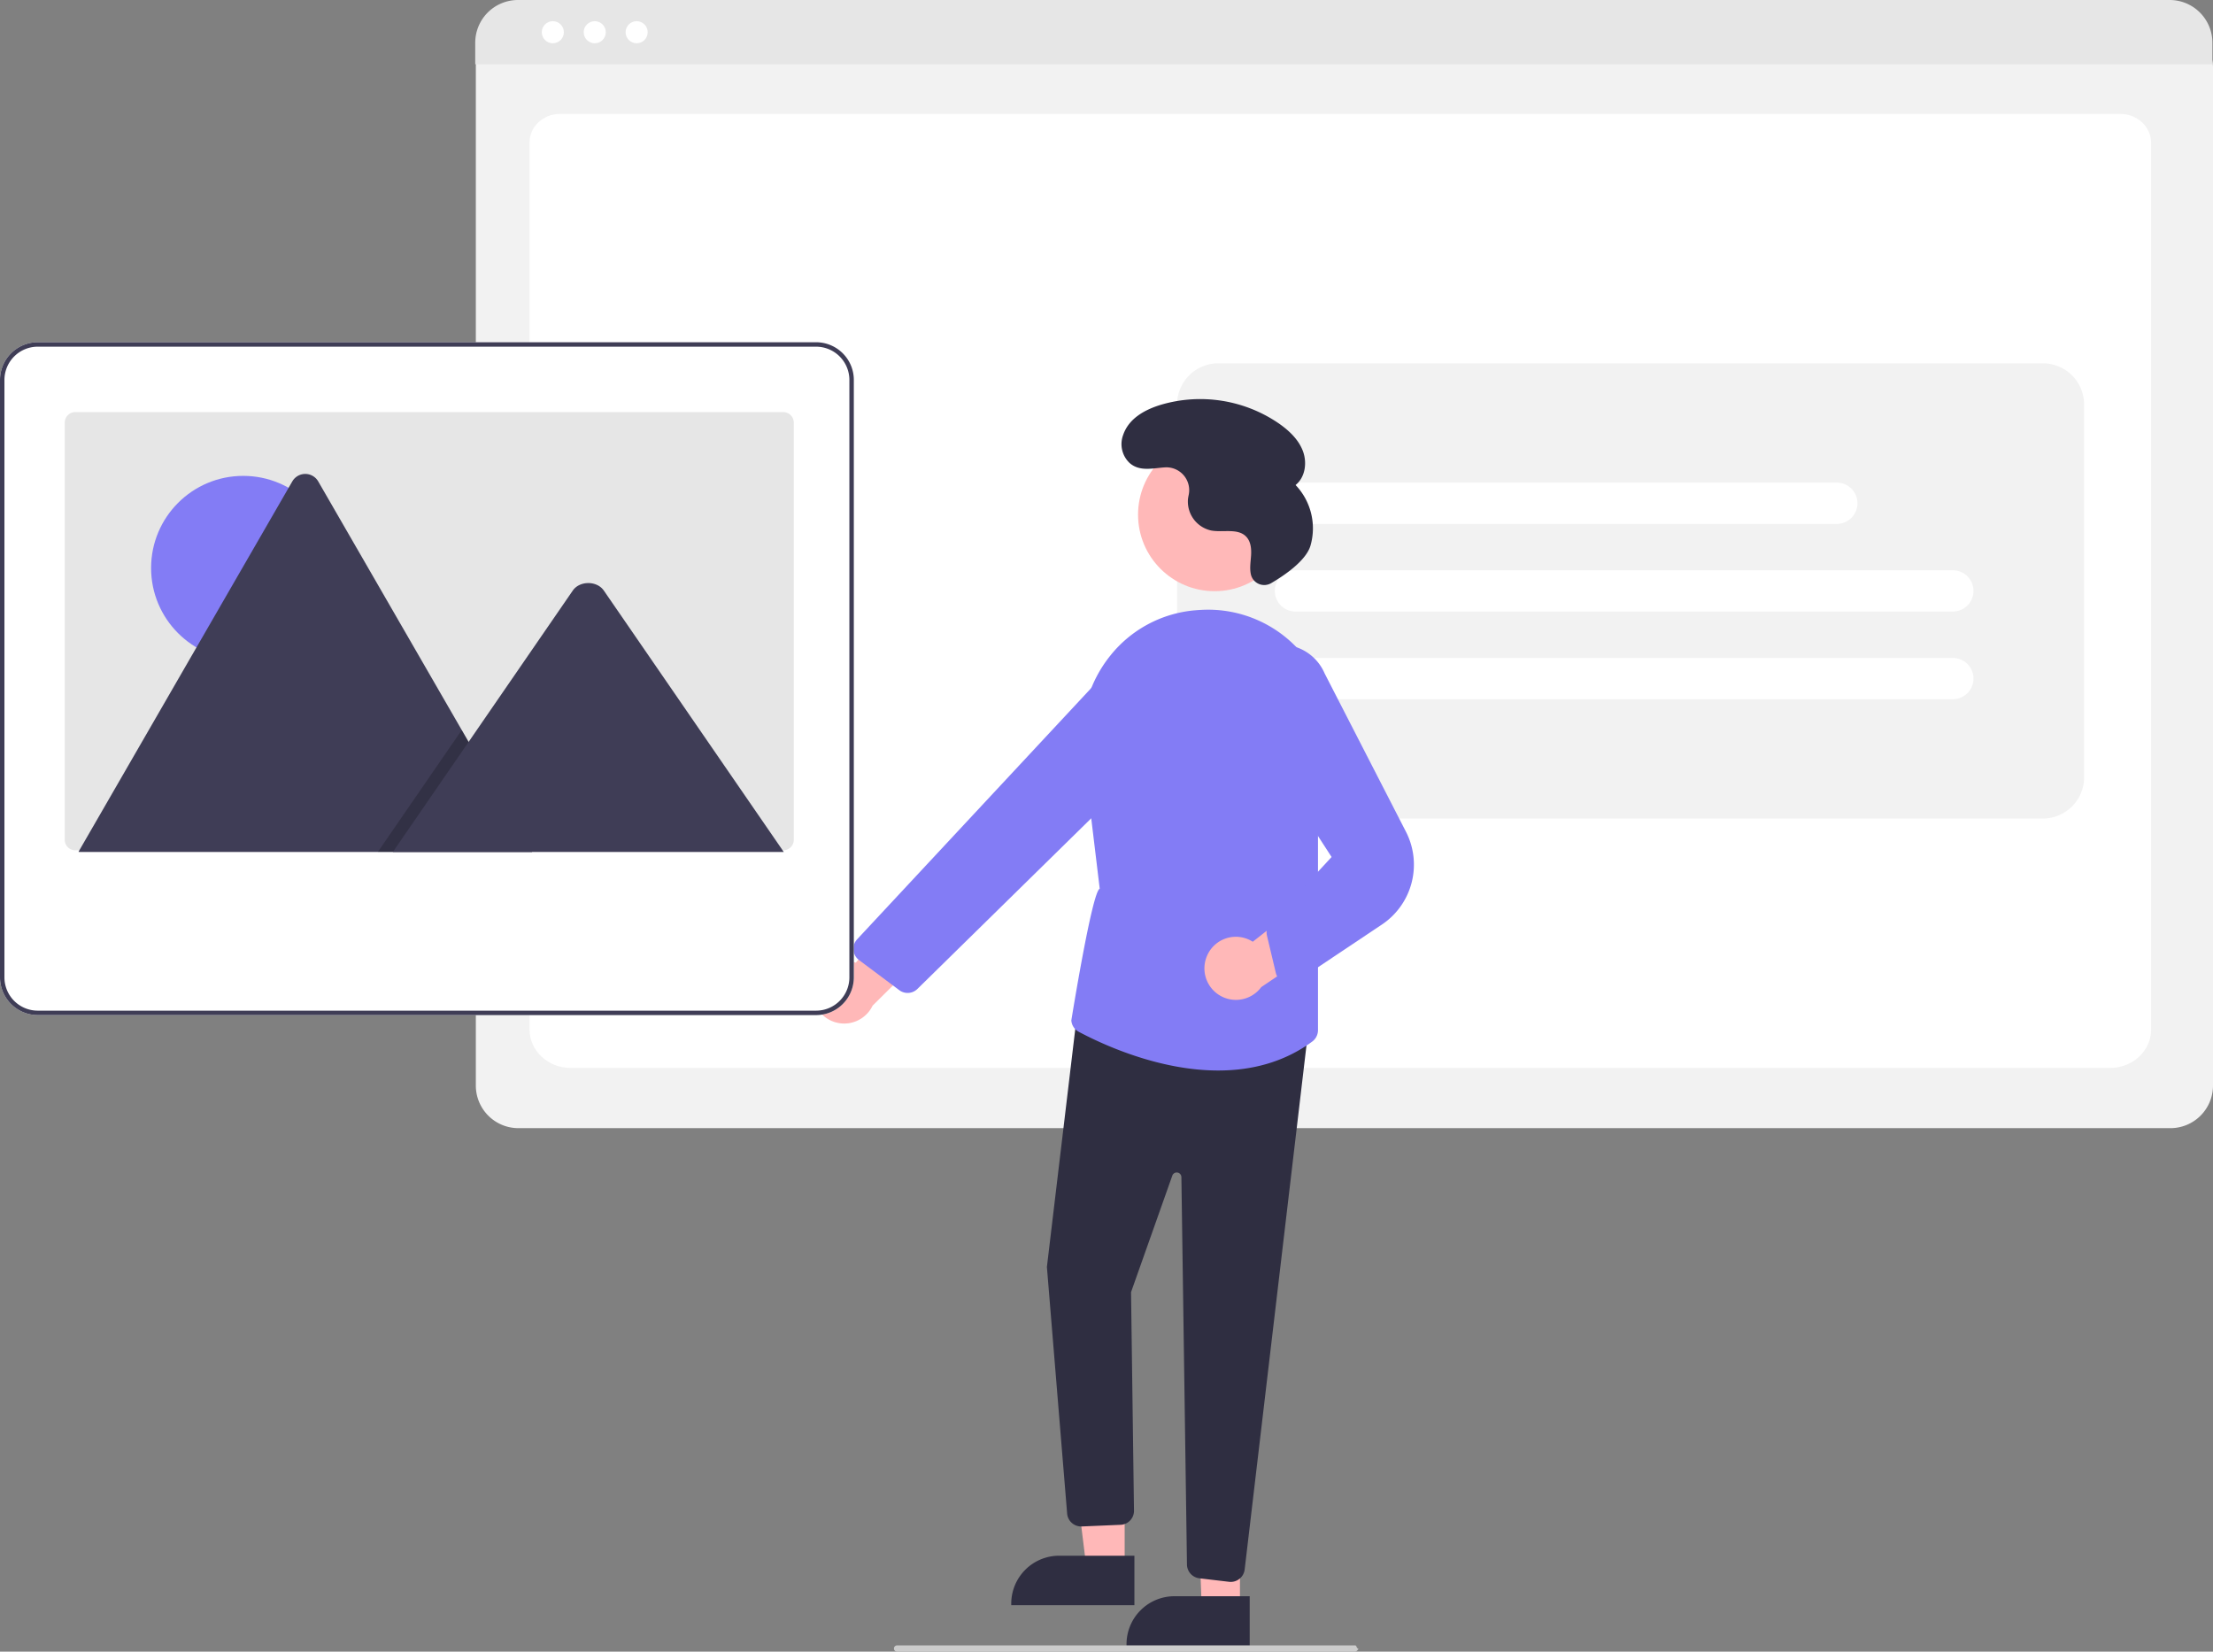 <svg xmlns="http://www.w3.org/2000/svg" data-name="Layer 1" width="710.232" height="530" viewBox="0 0 710.232 530" xmlns:xlink="http://www.w3.org/1999/xlink"><rect x="0" y="0" width="710.232" height="530" fill="#808080" stroke="none"/><path d="M941.464,547.018H411.248a13.667,13.667,0,0,1-13.652-13.652V206.424a10.013,10.013,0,0,1,10.001-10.002H944.942A10.186,10.186,0,0,1,955.116,206.597V533.366A13.667,13.667,0,0,1,941.464,547.018Z" transform="translate(-244.884 -185)" fill="#f2f2f2"/><path d="M922.122,527.685H427.975c-7.244,0-13.137-5.519-13.137-12.302V230.678c0-5.031,4.367-9.123,9.735-9.123H925.363c5.457,0,9.896,4.16,9.896,9.274v284.555C935.259,522.166,929.366,527.685,922.122,527.685Z" transform="translate(-244.884 -185)" fill="#fff"/><path d="M954.926,205.643H397.404V198.693A13.713,13.713,0,0,1,411.106,185H941.225A13.713,13.713,0,0,1,954.926,198.693Z" transform="translate(-244.884 -185)" fill="#e6e6e6"/><circle cx="177.421" cy="10.342" r="3.544" fill="#fff"/><circle cx="190.873" cy="10.342" r="3.544" fill="#fff"/><circle cx="204.325" cy="10.342" r="3.544" fill="#fff"/><path d="M635.886,447.656H900.514a13.238,13.238,0,0,0,13.238-13.238V314.822a13.238,13.238,0,0,0-13.238-13.238H635.886a13.238,13.238,0,0,0-13.238,13.238V434.418A13.238,13.238,0,0,0,635.886,447.656Z" transform="translate(-244.884 -185)" fill="#f2f2f2"/><path d="M871.623,381.239H660.641a6.619,6.619,0,1,1,0-13.238H871.623a6.619,6.619,0,1,1,0,13.238Z" transform="translate(-244.884 -185)" fill="#fff"/><path d="M871.623,409.37H660.641a6.619,6.619,0,1,1,0-13.238H871.623a6.619,6.619,0,1,1,0,13.238Z" transform="translate(-244.884 -185)" fill="#fff"/><path d="M834.391,353.108H660.641a6.619,6.619,0,1,1,0-13.238H834.391a6.619,6.619,0,0,1,0,13.238Z" transform="translate(-244.884 -185)" fill="#fff"/><path d="M505.933,501.206a10.056,10.056,0,0,1,13.594-7.277l23.459-26.956,4.983,17.889-23.041,22.856a10.11,10.11,0,0,1-18.995-6.511Z" transform="translate(-244.884 -185)" fill="#ffb8b8"/><circle cx="389.803" cy="165.148" r="24.561" fill="#ffb8b8"/><polygon points="360.949 503.221 348.689 503.22 342.857 455.932 360.951 455.933 360.949 503.221" fill="#ffb8b8"/><path d="M608.959,700.105l-39.531-.001v-.5a15.386,15.386,0,0,1,15.386-15.386h.001l24.144.001Z" transform="translate(-244.884 -185)" fill="#2f2e41"/><polygon points="397.949 516.221 385.689 516.22 383.992 470.062 397.951 468.933 397.949 516.221" fill="#ffb8b8"/><path d="M645.959,713.105l-39.531-.001v-.5a15.386,15.386,0,0,1,15.386-15.386h.001l24.144.001Z" transform="translate(-244.884 -185)" fill="#2f2e41"/><path d="M639.346,692.591l-9.547-1.124a4.512,4.512,0,0,1-3.974-4.404l-1.789-124.339a1.5,1.5,0,0,0-2.914-.479l-13.246,37.399.947,70.102a4.498,4.498,0,0,1-4.229,4.553l-12.464.529a4.527,4.527,0,0,1-4.744-3.925l-6.51-79.301-.004-.05,9.877-82.819,74.183,5.367L644.341,688.65a4.507,4.507,0,0,1-4.466,3.973A4.401,4.401,0,0,1,639.346,692.591Z" transform="translate(-244.884 -185)" fill="#2f2e41"/><path d="M591.067,516.075a4.473,4.473,0,0,1-2.355-3.618s6.671-41.484,9.115-42.263l-5.349-44.363a40.909,40.909,0,0,1,8.781-30.49,39.013,39.013,0,0,1,27.032-14.482q1.121-.101,2.23-.154a39.369,39.369,0,0,1,33.134,15.082,40.12,40.12,0,0,1,7.219,36.406l-3,10.439v72.956a4.555,4.555,0,0,1-1.862,3.653c-9.341,6.855-19.897,9.279-30.156,9.279C616.447,528.521,598.101,519.841,591.067,516.075Z" transform="translate(-244.884 -185)" fill="#837cf5"/><path d="M533.478,502.725l-12.902-9.648a4.499,4.499,0,0,1-.597-6.672l76.863-82.474a15.053,15.053,0,0,1,19.521-2.075l0.0 0a14.978,14.978,0,0,1,1.925,22.976l-78.964,77.502a4.472,4.472,0,0,1-5.362.709A4.621,4.621,0,0,1,533.478,502.725Z" transform="translate(-244.884 -185)" fill="#837cf5"/><path d="M632.226,491.805a10.056,10.056,0,0,1,14.715-4.607l28.086-22.094,1.55,18.505-26.909,18.144a10.11,10.11,0,0,1-17.442-9.948Z" transform="translate(-244.884 -185)" fill="#ffb8b8"/><path d="M657.365,500.43a4.464,4.464,0,0,1-3.023-3.249l-2.837-11.916a4.437,4.437,0,0,1,1.65-4.612l19.089-20.645-28.079-43.296a15.248,15.248,0,0,1-.462-18.626,15.242,15.242,0,0,1,26.295,2.994l26.104,50.811a23.118,23.118,0,0,1-7.721,29.795l-26.677,17.82a4.461,4.461,0,0,1-2.97,1.137A4.549,4.549,0,0,1,657.365,500.43Z" transform="translate(-244.884 -185)" fill="#837cf5"/><path d="M652.886,372.106a4.398,4.398,0,0,1-6.493-2.565l-.015-.061c-.5-2.044-.105-4.182.024-6.282s-.089-4.405-1.527-5.941c-2.681-2.863-7.414-1.312-11.271-2.019a9.511,9.511,0,0,1-7.453-10.117c.053-.437.136-.874.23-1.311a7.325,7.325,0,0,0-7.651-8.83c-3.893.244-8.091,1.446-11.329-1.421a8.351,8.351,0,0,1-2.053-8.992c1.812-5.321,6.997-8.129,12.135-9.685a44.588,44.588,0,0,1,37.826,5.999c3.263,2.274,6.314,5.136,7.719,8.856s.762,8.427-2.349,10.904a20.123,20.123,0,0,1,4.765,19.521C663.928,365.142,656.59,369.948,652.886,372.106Z" transform="translate(-244.884 -185)" fill="#2f2e41"/><path d="M679.782,715h-147a1,1,0,0,1,0-2h147c.552,0,.448,1,1,1C681.03,714,680.334,715,679.782,715Z" transform="translate(-244.884 -185)" fill="#ccc"/><path d="M518.195,302.834a12.132,12.132,0,0,0-11.392-8.01H256.988a12.1,12.1,0,0,0-12.104,12.095V498.633a12.121,12.121,0,0,0,12.104,12.104H506.803a12.121,12.121,0,0,0,12.104-12.104V306.928A12.012,12.012,0,0,0,518.195,302.834Z" transform="translate(-244.884 -185)" fill="#fff"/><path d="M518.195,302.834a12.132,12.132,0,0,0-11.392-8.01H256.988a12.1,12.1,0,0,0-12.104,12.095V498.633a12.121,12.121,0,0,0,12.104,12.104H506.803a12.121,12.121,0,0,0,12.104-12.104V306.928A12.012,12.012,0,0,0,518.195,302.834Zm-.712,195.799A10.693,10.693,0,0,1,506.803,509.313H256.988A10.693,10.693,0,0,1,246.308,498.633V306.928a10.693,10.693,0,0,1,10.68-10.68H506.803A10.693,10.693,0,0,1,517.483,306.928Z" transform="translate(-244.884 -185)" fill="#3f3d56"/><path d="M499.64,320.62V454.481a3.369,3.369,0,0,1-3.368,3.37H269.032a2.838,2.838,0,0,1-.483-.038,3.367,3.367,0,0,1-2.887-3.333V320.62a3.369,3.369,0,0,1,3.368-3.37h227.24a3.369,3.369,0,0,1,3.37,3.368v.002Z" transform="translate(-244.884 -185)" fill="#e6e6e6"/><circle cx="78.059" cy="182.274" r="29.567" fill="#837cf5"/><path d="M415.66,458.388H270.615a2.953,2.953,0,0,1-.542-.043l68.6-118.825a4.803,4.803,0,0,1,8.361,0l46.039,79.741,2.206,3.816Z" transform="translate(-244.884 -185)" fill="#3f3d56"/><polygon points="170.776 273.388 121.254 273.388 145.564 238.076 147.314 235.533 148.189 234.261 150.394 238.076 170.776 273.388" opacity="0.2" style="isolation:isolate"/><path d="M496.42,458.388H370.968l24.31-35.311,1.749-2.544,31.678-46.018c2.077-3.016,7.073-3.204,9.515-.569a5.719,5.719,0,0,1,.456.569Z" transform="translate(-244.884 -185)" fill="#3f3d56"/></svg>